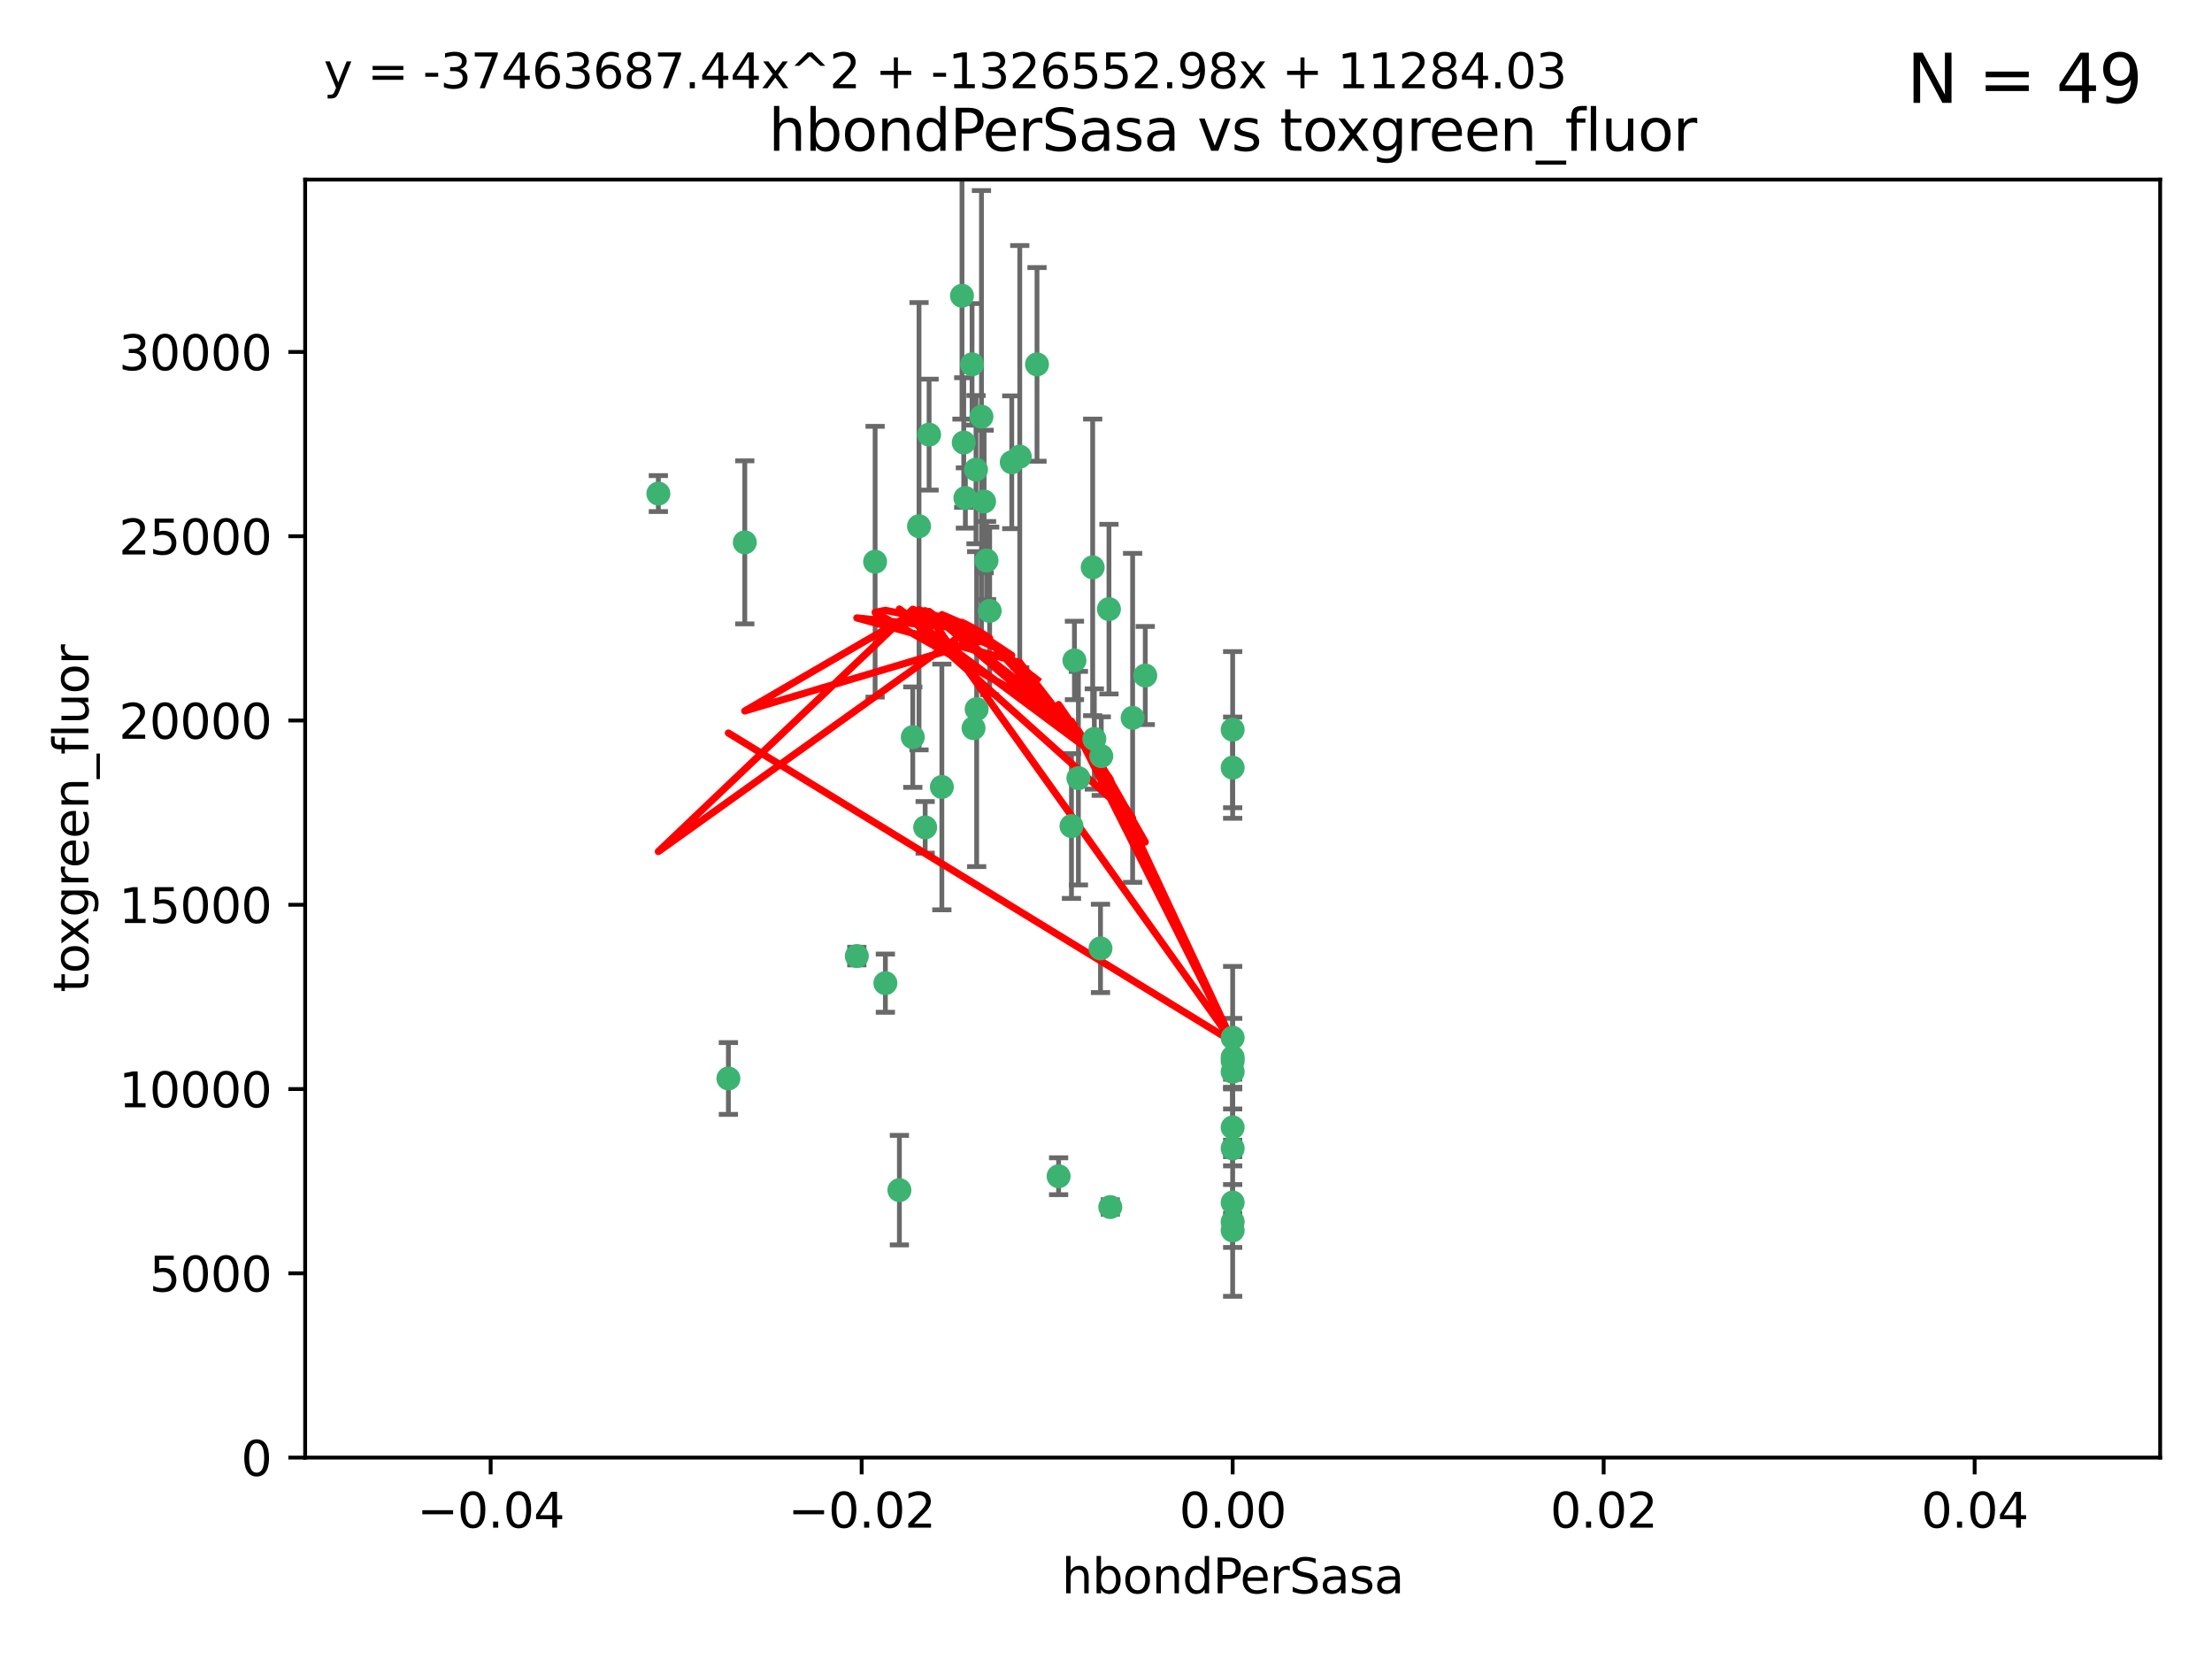 <?xml version="1.0" encoding="utf-8" standalone="no"?>
<!DOCTYPE svg PUBLIC "-//W3C//DTD SVG 1.1//EN"
  "http://www.w3.org/Graphics/SVG/1.1/DTD/svg11.dtd">
<svg xmlns:xlink="http://www.w3.org/1999/xlink" width="460.8pt" height="345.6pt" viewBox="0 0 460.8 345.6" xmlns="http://www.w3.org/2000/svg" version="1.1">
 <defs>
  <style type="text/css">*{stroke-linejoin: round; stroke-linecap: butt}</style>
 </defs>
 <g id="figure_1">
  <g id="patch_1">
   <path d="M 0 345.6 
L 460.8 345.6 
L 460.8 0 
L 0 0 
z
" style="fill: #ffffff"/>
  </g>
  <g id="axes_1">
   <g id="patch_2">
    <path d="M 63.571 303.64 
L 450 303.64 
L 450 37.411 
L 63.571 37.411 
z
" style="fill: #ffffff"/>
   </g>
   <g id="PathCollection_1">
    <defs>
     <path id="m5bb7df40f3" d="M 0 1.118 
C 0.297 1.118 0.581 1 0.791 0.791 
C 1 0.581 1.118 0.297 1.118 0 
C 1.118 -0.297 1 -0.581 0.791 -0.791 
C 0.581 -1 0.297 -1.118 0 -1.118 
C -0.297 -1.118 -0.581 -1 -0.791 -0.791 
C -1 -0.581 -1.118 -0.297 -1.118 0 
C -1.118 0.297 -1 0.581 -0.791 0.791 
C -0.581 1 -0.297 1.118 0 1.118 
z
" style="stroke: #3cb371"/>
    </defs>
    <g clip-path="url(#p0c6dfb0b0c)">
     <use xlink:href="#m5bb7df40f3" x="216.026" y="75.908" style="fill: #3cb371; stroke: #3cb371"/>
     <use xlink:href="#m5bb7df40f3" x="200.763" y="92.187" style="fill: #3cb371; stroke: #3cb371"/>
     <use xlink:href="#m5bb7df40f3" x="203.319" y="97.835" style="fill: #3cb371; stroke: #3cb371"/>
     <use xlink:href="#m5bb7df40f3" x="191.45" y="109.622" style="fill: #3cb371; stroke: #3cb371"/>
     <use xlink:href="#m5bb7df40f3" x="155.154" y="112.982" style="fill: #3cb371; stroke: #3cb371"/>
     <use xlink:href="#m5bb7df40f3" x="206.164" y="127.26" style="fill: #3cb371; stroke: #3cb371"/>
     <use xlink:href="#m5bb7df40f3" x="202.808" y="151.693" style="fill: #3cb371; stroke: #3cb371"/>
     <use xlink:href="#m5bb7df40f3" x="196.206" y="163.936" style="fill: #3cb371; stroke: #3cb371"/>
     <use xlink:href="#m5bb7df40f3" x="205.007" y="104.476" style="fill: #3cb371; stroke: #3cb371"/>
     <use xlink:href="#m5bb7df40f3" x="201.107" y="103.738" style="fill: #3cb371; stroke: #3cb371"/>
     <use xlink:href="#m5bb7df40f3" x="205.518" y="116.762" style="fill: #3cb371; stroke: #3cb371"/>
     <use xlink:href="#m5bb7df40f3" x="200.398" y="61.614" style="fill: #3cb371; stroke: #3cb371"/>
     <use xlink:href="#m5bb7df40f3" x="210.768" y="96.299" style="fill: #3cb371; stroke: #3cb371"/>
     <use xlink:href="#m5bb7df40f3" x="190.148" y="153.559" style="fill: #3cb371; stroke: #3cb371"/>
     <use xlink:href="#m5bb7df40f3" x="137.148" y="102.821" style="fill: #3cb371; stroke: #3cb371"/>
     <use xlink:href="#m5bb7df40f3" x="202.496" y="75.9" style="fill: #3cb371; stroke: #3cb371"/>
     <use xlink:href="#m5bb7df40f3" x="184.442" y="204.811" style="fill: #3cb371; stroke: #3cb371"/>
     <use xlink:href="#m5bb7df40f3" x="182.301" y="117.014" style="fill: #3cb371; stroke: #3cb371"/>
     <use xlink:href="#m5bb7df40f3" x="223.825" y="137.58" style="fill: #3cb371; stroke: #3cb371"/>
     <use xlink:href="#m5bb7df40f3" x="193.547" y="90.534" style="fill: #3cb371; stroke: #3cb371"/>
     <use xlink:href="#m5bb7df40f3" x="227.624" y="118.19" style="fill: #3cb371; stroke: #3cb371"/>
     <use xlink:href="#m5bb7df40f3" x="204.456" y="86.8" style="fill: #3cb371; stroke: #3cb371"/>
     <use xlink:href="#m5bb7df40f3" x="203.457" y="147.723" style="fill: #3cb371; stroke: #3cb371"/>
     <use xlink:href="#m5bb7df40f3" x="178.492" y="199.17" style="fill: #3cb371; stroke: #3cb371"/>
     <use xlink:href="#m5bb7df40f3" x="212.436" y="95.121" style="fill: #3cb371; stroke: #3cb371"/>
     <use xlink:href="#m5bb7df40f3" x="231.293" y="251.452" style="fill: #3cb371; stroke: #3cb371"/>
     <use xlink:href="#m5bb7df40f3" x="220.527" y="245.034" style="fill: #3cb371; stroke: #3cb371"/>
     <use xlink:href="#m5bb7df40f3" x="235.946" y="149.542" style="fill: #3cb371; stroke: #3cb371"/>
     <use xlink:href="#m5bb7df40f3" x="187.361" y="247.93" style="fill: #3cb371; stroke: #3cb371"/>
     <use xlink:href="#m5bb7df40f3" x="227.97" y="153.944" style="fill: #3cb371; stroke: #3cb371"/>
     <use xlink:href="#m5bb7df40f3" x="229.414" y="157.513" style="fill: #3cb371; stroke: #3cb371"/>
     <use xlink:href="#m5bb7df40f3" x="256.786" y="223.261" style="fill: #3cb371; stroke: #3cb371"/>
     <use xlink:href="#m5bb7df40f3" x="223.205" y="172.082" style="fill: #3cb371; stroke: #3cb371"/>
     <use xlink:href="#m5bb7df40f3" x="256.786" y="234.855" style="fill: #3cb371; stroke: #3cb371"/>
     <use xlink:href="#m5bb7df40f3" x="192.729" y="172.356" style="fill: #3cb371; stroke: #3cb371"/>
     <use xlink:href="#m5bb7df40f3" x="256.786" y="152.004" style="fill: #3cb371; stroke: #3cb371"/>
     <use xlink:href="#m5bb7df40f3" x="231.015" y="126.892" style="fill: #3cb371; stroke: #3cb371"/>
     <use xlink:href="#m5bb7df40f3" x="256.786" y="254.514" style="fill: #3cb371; stroke: #3cb371"/>
     <use xlink:href="#m5bb7df40f3" x="256.786" y="216.17" style="fill: #3cb371; stroke: #3cb371"/>
     <use xlink:href="#m5bb7df40f3" x="224.65" y="162.105" style="fill: #3cb371; stroke: #3cb371"/>
     <use xlink:href="#m5bb7df40f3" x="238.58" y="140.722" style="fill: #3cb371; stroke: #3cb371"/>
     <use xlink:href="#m5bb7df40f3" x="229.252" y="197.571" style="fill: #3cb371; stroke: #3cb371"/>
     <use xlink:href="#m5bb7df40f3" x="256.786" y="159.917" style="fill: #3cb371; stroke: #3cb371"/>
     <use xlink:href="#m5bb7df40f3" x="256.786" y="221.023" style="fill: #3cb371; stroke: #3cb371"/>
     <use xlink:href="#m5bb7df40f3" x="151.737" y="224.667" style="fill: #3cb371; stroke: #3cb371"/>
     <use xlink:href="#m5bb7df40f3" x="256.786" y="239.234" style="fill: #3cb371; stroke: #3cb371"/>
     <use xlink:href="#m5bb7df40f3" x="256.786" y="250.509" style="fill: #3cb371; stroke: #3cb371"/>
     <use xlink:href="#m5bb7df40f3" x="256.786" y="220.252" style="fill: #3cb371; stroke: #3cb371"/>
     <use xlink:href="#m5bb7df40f3" x="256.786" y="256.316" style="fill: #3cb371; stroke: #3cb371"/>
    </g>
   </g>
   <g id="matplotlib.axis_1">
    <g id="xtick_1">
     <g id="line2d_1">
      <defs>
       <path id="m87411a6e58" d="M 0 0 
L 0 3.5 
" style="stroke: #000000; stroke-width: 0.8"/>
      </defs>
      <g>
       <use xlink:href="#m87411a6e58" x="102.214" y="303.64" style="stroke: #000000; stroke-width: 0.8"/>
      </g>
     </g>
     <g id="text_1">
      <!-- −0.04 -->
      <g transform="translate(86.891 318.238)scale(0.1 -0.1)">
       <defs>
        <path id="DejaVuSans-2212" d="M 678 2272 
L 4684 2272 
L 4684 1741 
L 678 1741 
L 678 2272 
z
" transform="scale(0.016)"/>
        <path id="DejaVuSans-30" d="M 2034 4250 
Q 1547 4250 1301 3770 
Q 1056 3291 1056 2328 
Q 1056 1369 1301 889 
Q 1547 409 2034 409 
Q 2525 409 2770 889 
Q 3016 1369 3016 2328 
Q 3016 3291 2770 3770 
Q 2525 4250 2034 4250 
z
M 2034 4750 
Q 2819 4750 3233 4129 
Q 3647 3509 3647 2328 
Q 3647 1150 3233 529 
Q 2819 -91 2034 -91 
Q 1250 -91 836 529 
Q 422 1150 422 2328 
Q 422 3509 836 4129 
Q 1250 4750 2034 4750 
z
" transform="scale(0.016)"/>
        <path id="DejaVuSans-2e" d="M 684 794 
L 1344 794 
L 1344 0 
L 684 0 
L 684 794 
z
" transform="scale(0.016)"/>
        <path id="DejaVuSans-34" d="M 2419 4116 
L 825 1625 
L 2419 1625 
L 2419 4116 
z
M 2253 4666 
L 3047 4666 
L 3047 1625 
L 3713 1625 
L 3713 1100 
L 3047 1100 
L 3047 0 
L 2419 0 
L 2419 1100 
L 313 1100 
L 313 1709 
L 2253 4666 
z
" transform="scale(0.016)"/>
       </defs>
       <use xlink:href="#DejaVuSans-2212"/>
       <use xlink:href="#DejaVuSans-30" x="83.789"/>
       <use xlink:href="#DejaVuSans-2e" x="147.412"/>
       <use xlink:href="#DejaVuSans-30" x="179.199"/>
       <use xlink:href="#DejaVuSans-34" x="242.822"/>
      </g>
     </g>
    </g>
    <g id="xtick_2">
     <g id="line2d_2">
      <g>
       <use xlink:href="#m87411a6e58" x="179.5" y="303.64" style="stroke: #000000; stroke-width: 0.8"/>
      </g>
     </g>
     <g id="text_2">
      <!-- −0.02 -->
      <g transform="translate(164.177 318.238)scale(0.1 -0.1)">
       <defs>
        <path id="DejaVuSans-32" d="M 1228 531 
L 3431 531 
L 3431 0 
L 469 0 
L 469 531 
Q 828 903 1448 1529 
Q 2069 2156 2228 2338 
Q 2531 2678 2651 2914 
Q 2772 3150 2772 3378 
Q 2772 3750 2511 3984 
Q 2250 4219 1831 4219 
Q 1534 4219 1204 4116 
Q 875 4013 500 3803 
L 500 4441 
Q 881 4594 1212 4672 
Q 1544 4750 1819 4750 
Q 2544 4750 2975 4387 
Q 3406 4025 3406 3419 
Q 3406 3131 3298 2873 
Q 3191 2616 2906 2266 
Q 2828 2175 2409 1742 
Q 1991 1309 1228 531 
z
" transform="scale(0.016)"/>
       </defs>
       <use xlink:href="#DejaVuSans-2212"/>
       <use xlink:href="#DejaVuSans-30" x="83.789"/>
       <use xlink:href="#DejaVuSans-2e" x="147.412"/>
       <use xlink:href="#DejaVuSans-30" x="179.199"/>
       <use xlink:href="#DejaVuSans-32" x="242.822"/>
      </g>
     </g>
    </g>
    <g id="xtick_3">
     <g id="line2d_3">
      <g>
       <use xlink:href="#m87411a6e58" x="256.786" y="303.64" style="stroke: #000000; stroke-width: 0.8"/>
      </g>
     </g>
     <g id="text_3">
      <!-- 0.00 -->
      <g transform="translate(245.653 318.238)scale(0.1 -0.1)">
       <use xlink:href="#DejaVuSans-30"/>
       <use xlink:href="#DejaVuSans-2e" x="63.623"/>
       <use xlink:href="#DejaVuSans-30" x="95.41"/>
       <use xlink:href="#DejaVuSans-30" x="159.033"/>
      </g>
     </g>
    </g>
    <g id="xtick_4">
     <g id="line2d_4">
      <g>
       <use xlink:href="#m87411a6e58" x="334.071" y="303.64" style="stroke: #000000; stroke-width: 0.8"/>
      </g>
     </g>
     <g id="text_4">
      <!-- 0.02 -->
      <g transform="translate(322.939 318.238)scale(0.1 -0.1)">
       <use xlink:href="#DejaVuSans-30"/>
       <use xlink:href="#DejaVuSans-2e" x="63.623"/>
       <use xlink:href="#DejaVuSans-30" x="95.41"/>
       <use xlink:href="#DejaVuSans-32" x="159.033"/>
      </g>
     </g>
    </g>
    <g id="xtick_5">
     <g id="line2d_5">
      <g>
       <use xlink:href="#m87411a6e58" x="411.357" y="303.64" style="stroke: #000000; stroke-width: 0.8"/>
      </g>
     </g>
     <g id="text_5">
      <!-- 0.04 -->
      <g transform="translate(400.224 318.238)scale(0.1 -0.1)">
       <use xlink:href="#DejaVuSans-30"/>
       <use xlink:href="#DejaVuSans-2e" x="63.623"/>
       <use xlink:href="#DejaVuSans-30" x="95.41"/>
       <use xlink:href="#DejaVuSans-34" x="159.033"/>
      </g>
     </g>
    </g>
    <g id="text_6">
     <!-- hbondPerSasa -->
     <g transform="translate(221.168 331.917)scale(0.1 -0.1)">
      <defs>
       <path id="DejaVuSans-68" d="M 3513 2113 
L 3513 0 
L 2938 0 
L 2938 2094 
Q 2938 2591 2744 2837 
Q 2550 3084 2163 3084 
Q 1697 3084 1428 2787 
Q 1159 2491 1159 1978 
L 1159 0 
L 581 0 
L 581 4863 
L 1159 4863 
L 1159 2956 
Q 1366 3272 1645 3428 
Q 1925 3584 2291 3584 
Q 2894 3584 3203 3211 
Q 3513 2838 3513 2113 
z
" transform="scale(0.016)"/>
       <path id="DejaVuSans-62" d="M 3116 1747 
Q 3116 2381 2855 2742 
Q 2594 3103 2138 3103 
Q 1681 3103 1420 2742 
Q 1159 2381 1159 1747 
Q 1159 1113 1420 752 
Q 1681 391 2138 391 
Q 2594 391 2855 752 
Q 3116 1113 3116 1747 
z
M 1159 2969 
Q 1341 3281 1617 3432 
Q 1894 3584 2278 3584 
Q 2916 3584 3314 3078 
Q 3713 2572 3713 1747 
Q 3713 922 3314 415 
Q 2916 -91 2278 -91 
Q 1894 -91 1617 61 
Q 1341 213 1159 525 
L 1159 0 
L 581 0 
L 581 4863 
L 1159 4863 
L 1159 2969 
z
" transform="scale(0.016)"/>
       <path id="DejaVuSans-6f" d="M 1959 3097 
Q 1497 3097 1228 2736 
Q 959 2375 959 1747 
Q 959 1119 1226 758 
Q 1494 397 1959 397 
Q 2419 397 2687 759 
Q 2956 1122 2956 1747 
Q 2956 2369 2687 2733 
Q 2419 3097 1959 3097 
z
M 1959 3584 
Q 2709 3584 3137 3096 
Q 3566 2609 3566 1747 
Q 3566 888 3137 398 
Q 2709 -91 1959 -91 
Q 1206 -91 779 398 
Q 353 888 353 1747 
Q 353 2609 779 3096 
Q 1206 3584 1959 3584 
z
" transform="scale(0.016)"/>
       <path id="DejaVuSans-6e" d="M 3513 2113 
L 3513 0 
L 2938 0 
L 2938 2094 
Q 2938 2591 2744 2837 
Q 2550 3084 2163 3084 
Q 1697 3084 1428 2787 
Q 1159 2491 1159 1978 
L 1159 0 
L 581 0 
L 581 3500 
L 1159 3500 
L 1159 2956 
Q 1366 3272 1645 3428 
Q 1925 3584 2291 3584 
Q 2894 3584 3203 3211 
Q 3513 2838 3513 2113 
z
" transform="scale(0.016)"/>
       <path id="DejaVuSans-64" d="M 2906 2969 
L 2906 4863 
L 3481 4863 
L 3481 0 
L 2906 0 
L 2906 525 
Q 2725 213 2448 61 
Q 2172 -91 1784 -91 
Q 1150 -91 751 415 
Q 353 922 353 1747 
Q 353 2572 751 3078 
Q 1150 3584 1784 3584 
Q 2172 3584 2448 3432 
Q 2725 3281 2906 2969 
z
M 947 1747 
Q 947 1113 1208 752 
Q 1469 391 1925 391 
Q 2381 391 2643 752 
Q 2906 1113 2906 1747 
Q 2906 2381 2643 2742 
Q 2381 3103 1925 3103 
Q 1469 3103 1208 2742 
Q 947 2381 947 1747 
z
" transform="scale(0.016)"/>
       <path id="DejaVuSans-50" d="M 1259 4147 
L 1259 2394 
L 2053 2394 
Q 2494 2394 2734 2622 
Q 2975 2850 2975 3272 
Q 2975 3691 2734 3919 
Q 2494 4147 2053 4147 
L 1259 4147 
z
M 628 4666 
L 2053 4666 
Q 2838 4666 3239 4311 
Q 3641 3956 3641 3272 
Q 3641 2581 3239 2228 
Q 2838 1875 2053 1875 
L 1259 1875 
L 1259 0 
L 628 0 
L 628 4666 
z
" transform="scale(0.016)"/>
       <path id="DejaVuSans-65" d="M 3597 1894 
L 3597 1613 
L 953 1613 
Q 991 1019 1311 708 
Q 1631 397 2203 397 
Q 2534 397 2845 478 
Q 3156 559 3463 722 
L 3463 178 
Q 3153 47 2828 -22 
Q 2503 -91 2169 -91 
Q 1331 -91 842 396 
Q 353 884 353 1716 
Q 353 2575 817 3079 
Q 1281 3584 2069 3584 
Q 2775 3584 3186 3129 
Q 3597 2675 3597 1894 
z
M 3022 2063 
Q 3016 2534 2758 2815 
Q 2500 3097 2075 3097 
Q 1594 3097 1305 2825 
Q 1016 2553 972 2059 
L 3022 2063 
z
" transform="scale(0.016)"/>
       <path id="DejaVuSans-72" d="M 2631 2963 
Q 2534 3019 2420 3045 
Q 2306 3072 2169 3072 
Q 1681 3072 1420 2755 
Q 1159 2438 1159 1844 
L 1159 0 
L 581 0 
L 581 3500 
L 1159 3500 
L 1159 2956 
Q 1341 3275 1631 3429 
Q 1922 3584 2338 3584 
Q 2397 3584 2469 3576 
Q 2541 3569 2628 3553 
L 2631 2963 
z
" transform="scale(0.016)"/>
       <path id="DejaVuSans-53" d="M 3425 4513 
L 3425 3897 
Q 3066 4069 2747 4153 
Q 2428 4238 2131 4238 
Q 1616 4238 1336 4038 
Q 1056 3838 1056 3469 
Q 1056 3159 1242 3001 
Q 1428 2844 1947 2747 
L 2328 2669 
Q 3034 2534 3370 2195 
Q 3706 1856 3706 1288 
Q 3706 609 3251 259 
Q 2797 -91 1919 -91 
Q 1588 -91 1214 -16 
Q 841 59 441 206 
L 441 856 
Q 825 641 1194 531 
Q 1563 422 1919 422 
Q 2459 422 2753 634 
Q 3047 847 3047 1241 
Q 3047 1584 2836 1778 
Q 2625 1972 2144 2069 
L 1759 2144 
Q 1053 2284 737 2584 
Q 422 2884 422 3419 
Q 422 4038 858 4394 
Q 1294 4750 2059 4750 
Q 2388 4750 2728 4690 
Q 3069 4631 3425 4513 
z
" transform="scale(0.016)"/>
       <path id="DejaVuSans-61" d="M 2194 1759 
Q 1497 1759 1228 1600 
Q 959 1441 959 1056 
Q 959 750 1161 570 
Q 1363 391 1709 391 
Q 2188 391 2477 730 
Q 2766 1069 2766 1631 
L 2766 1759 
L 2194 1759 
z
M 3341 1997 
L 3341 0 
L 2766 0 
L 2766 531 
Q 2569 213 2275 61 
Q 1981 -91 1556 -91 
Q 1019 -91 701 211 
Q 384 513 384 1019 
Q 384 1609 779 1909 
Q 1175 2209 1959 2209 
L 2766 2209 
L 2766 2266 
Q 2766 2663 2505 2880 
Q 2244 3097 1772 3097 
Q 1472 3097 1187 3025 
Q 903 2953 641 2809 
L 641 3341 
Q 956 3463 1253 3523 
Q 1550 3584 1831 3584 
Q 2591 3584 2966 3190 
Q 3341 2797 3341 1997 
z
" transform="scale(0.016)"/>
       <path id="DejaVuSans-73" d="M 2834 3397 
L 2834 2853 
Q 2591 2978 2328 3040 
Q 2066 3103 1784 3103 
Q 1356 3103 1142 2972 
Q 928 2841 928 2578 
Q 928 2378 1081 2264 
Q 1234 2150 1697 2047 
L 1894 2003 
Q 2506 1872 2764 1633 
Q 3022 1394 3022 966 
Q 3022 478 2636 193 
Q 2250 -91 1575 -91 
Q 1294 -91 989 -36 
Q 684 19 347 128 
L 347 722 
Q 666 556 975 473 
Q 1284 391 1588 391 
Q 1994 391 2212 530 
Q 2431 669 2431 922 
Q 2431 1156 2273 1281 
Q 2116 1406 1581 1522 
L 1381 1569 
Q 847 1681 609 1914 
Q 372 2147 372 2553 
Q 372 3047 722 3315 
Q 1072 3584 1716 3584 
Q 2034 3584 2315 3537 
Q 2597 3491 2834 3397 
z
" transform="scale(0.016)"/>
      </defs>
      <use xlink:href="#DejaVuSans-68"/>
      <use xlink:href="#DejaVuSans-62" x="63.379"/>
      <use xlink:href="#DejaVuSans-6f" x="126.855"/>
      <use xlink:href="#DejaVuSans-6e" x="188.037"/>
      <use xlink:href="#DejaVuSans-64" x="251.416"/>
      <use xlink:href="#DejaVuSans-50" x="314.893"/>
      <use xlink:href="#DejaVuSans-65" x="371.57"/>
      <use xlink:href="#DejaVuSans-72" x="433.094"/>
      <use xlink:href="#DejaVuSans-53" x="474.207"/>
      <use xlink:href="#DejaVuSans-61" x="537.684"/>
      <use xlink:href="#DejaVuSans-73" x="598.963"/>
      <use xlink:href="#DejaVuSans-61" x="651.062"/>
     </g>
    </g>
   </g>
   <g id="matplotlib.axis_2">
    <g id="ytick_1">
     <g id="line2d_6">
      <defs>
       <path id="m98f88a7bab" d="M 0 0 
L -3.5 0 
" style="stroke: #000000; stroke-width: 0.8"/>
      </defs>
      <g>
       <use xlink:href="#m98f88a7bab" x="63.571" y="303.64" style="stroke: #000000; stroke-width: 0.8"/>
      </g>
     </g>
     <g id="text_7">
      <!-- 0 -->
      <g transform="translate(50.209 307.439)scale(0.1 -0.1)">
       <use xlink:href="#DejaVuSans-30"/>
      </g>
     </g>
    </g>
    <g id="ytick_2">
     <g id="line2d_7">
      <g>
       <use xlink:href="#m98f88a7bab" x="63.571" y="265.253" style="stroke: #000000; stroke-width: 0.8"/>
      </g>
     </g>
     <g id="text_8">
      <!-- 5000 -->
      <g transform="translate(31.121 269.052)scale(0.1 -0.1)">
       <defs>
        <path id="DejaVuSans-35" d="M 691 4666 
L 3169 4666 
L 3169 4134 
L 1269 4134 
L 1269 2991 
Q 1406 3038 1543 3061 
Q 1681 3084 1819 3084 
Q 2600 3084 3056 2656 
Q 3513 2228 3513 1497 
Q 3513 744 3044 326 
Q 2575 -91 1722 -91 
Q 1428 -91 1123 -41 
Q 819 9 494 109 
L 494 744 
Q 775 591 1075 516 
Q 1375 441 1709 441 
Q 2250 441 2565 725 
Q 2881 1009 2881 1497 
Q 2881 1984 2565 2268 
Q 2250 2553 1709 2553 
Q 1456 2553 1204 2497 
Q 953 2441 691 2322 
L 691 4666 
z
" transform="scale(0.016)"/>
       </defs>
       <use xlink:href="#DejaVuSans-35"/>
       <use xlink:href="#DejaVuSans-30" x="63.623"/>
       <use xlink:href="#DejaVuSans-30" x="127.246"/>
       <use xlink:href="#DejaVuSans-30" x="190.869"/>
      </g>
     </g>
    </g>
    <g id="ytick_3">
     <g id="line2d_8">
      <g>
       <use xlink:href="#m98f88a7bab" x="63.571" y="226.866" style="stroke: #000000; stroke-width: 0.8"/>
      </g>
     </g>
     <g id="text_9">
      <!-- 10000 -->
      <g transform="translate(24.759 230.665)scale(0.1 -0.1)">
       <defs>
        <path id="DejaVuSans-31" d="M 794 531 
L 1825 531 
L 1825 4091 
L 703 3866 
L 703 4441 
L 1819 4666 
L 2450 4666 
L 2450 531 
L 3481 531 
L 3481 0 
L 794 0 
L 794 531 
z
" transform="scale(0.016)"/>
       </defs>
       <use xlink:href="#DejaVuSans-31"/>
       <use xlink:href="#DejaVuSans-30" x="63.623"/>
       <use xlink:href="#DejaVuSans-30" x="127.246"/>
       <use xlink:href="#DejaVuSans-30" x="190.869"/>
       <use xlink:href="#DejaVuSans-30" x="254.492"/>
      </g>
     </g>
    </g>
    <g id="ytick_4">
     <g id="line2d_9">
      <g>
       <use xlink:href="#m98f88a7bab" x="63.571" y="188.479" style="stroke: #000000; stroke-width: 0.8"/>
      </g>
     </g>
     <g id="text_10">
      <!-- 15000 -->
      <g transform="translate(24.759 192.278)scale(0.1 -0.1)">
       <use xlink:href="#DejaVuSans-31"/>
       <use xlink:href="#DejaVuSans-35" x="63.623"/>
       <use xlink:href="#DejaVuSans-30" x="127.246"/>
       <use xlink:href="#DejaVuSans-30" x="190.869"/>
       <use xlink:href="#DejaVuSans-30" x="254.492"/>
      </g>
     </g>
    </g>
    <g id="ytick_5">
     <g id="line2d_10">
      <g>
       <use xlink:href="#m98f88a7bab" x="63.571" y="150.092" style="stroke: #000000; stroke-width: 0.8"/>
      </g>
     </g>
     <g id="text_11">
      <!-- 20000 -->
      <g transform="translate(24.759 153.891)scale(0.1 -0.1)">
       <use xlink:href="#DejaVuSans-32"/>
       <use xlink:href="#DejaVuSans-30" x="63.623"/>
       <use xlink:href="#DejaVuSans-30" x="127.246"/>
       <use xlink:href="#DejaVuSans-30" x="190.869"/>
       <use xlink:href="#DejaVuSans-30" x="254.492"/>
      </g>
     </g>
    </g>
    <g id="ytick_6">
     <g id="line2d_11">
      <g>
       <use xlink:href="#m98f88a7bab" x="63.571" y="111.705" style="stroke: #000000; stroke-width: 0.8"/>
      </g>
     </g>
     <g id="text_12">
      <!-- 25000 -->
      <g transform="translate(24.759 115.504)scale(0.1 -0.1)">
       <use xlink:href="#DejaVuSans-32"/>
       <use xlink:href="#DejaVuSans-35" x="63.623"/>
       <use xlink:href="#DejaVuSans-30" x="127.246"/>
       <use xlink:href="#DejaVuSans-30" x="190.869"/>
       <use xlink:href="#DejaVuSans-30" x="254.492"/>
      </g>
     </g>
    </g>
    <g id="ytick_7">
     <g id="line2d_12">
      <g>
       <use xlink:href="#m98f88a7bab" x="63.571" y="73.317" style="stroke: #000000; stroke-width: 0.8"/>
      </g>
     </g>
     <g id="text_13">
      <!-- 30000 -->
      <g transform="translate(24.759 77.117)scale(0.1 -0.1)">
       <defs>
        <path id="DejaVuSans-33" d="M 2597 2516 
Q 3050 2419 3304 2112 
Q 3559 1806 3559 1356 
Q 3559 666 3084 287 
Q 2609 -91 1734 -91 
Q 1441 -91 1130 -33 
Q 819 25 488 141 
L 488 750 
Q 750 597 1062 519 
Q 1375 441 1716 441 
Q 2309 441 2620 675 
Q 2931 909 2931 1356 
Q 2931 1769 2642 2001 
Q 2353 2234 1838 2234 
L 1294 2234 
L 1294 2753 
L 1863 2753 
Q 2328 2753 2575 2939 
Q 2822 3125 2822 3475 
Q 2822 3834 2567 4026 
Q 2313 4219 1838 4219 
Q 1578 4219 1281 4162 
Q 984 4106 628 3988 
L 628 4550 
Q 988 4650 1302 4700 
Q 1616 4750 1894 4750 
Q 2613 4750 3031 4423 
Q 3450 4097 3450 3541 
Q 3450 3153 3228 2886 
Q 3006 2619 2597 2516 
z
" transform="scale(0.016)"/>
       </defs>
       <use xlink:href="#DejaVuSans-33"/>
       <use xlink:href="#DejaVuSans-30" x="63.623"/>
       <use xlink:href="#DejaVuSans-30" x="127.246"/>
       <use xlink:href="#DejaVuSans-30" x="190.869"/>
       <use xlink:href="#DejaVuSans-30" x="254.492"/>
      </g>
     </g>
    </g>
    <g id="text_14">
     <!-- toxgreen_fluor -->
     <g transform="translate(18.401 206.72)rotate(-90)scale(0.1 -0.1)">
      <defs>
       <path id="DejaVuSans-74" d="M 1172 4494 
L 1172 3500 
L 2356 3500 
L 2356 3053 
L 1172 3053 
L 1172 1153 
Q 1172 725 1289 603 
Q 1406 481 1766 481 
L 2356 481 
L 2356 0 
L 1766 0 
Q 1100 0 847 248 
Q 594 497 594 1153 
L 594 3053 
L 172 3053 
L 172 3500 
L 594 3500 
L 594 4494 
L 1172 4494 
z
" transform="scale(0.016)"/>
       <path id="DejaVuSans-78" d="M 3513 3500 
L 2247 1797 
L 3578 0 
L 2900 0 
L 1881 1375 
L 863 0 
L 184 0 
L 1544 1831 
L 300 3500 
L 978 3500 
L 1906 2253 
L 2834 3500 
L 3513 3500 
z
" transform="scale(0.016)"/>
       <path id="DejaVuSans-67" d="M 2906 1791 
Q 2906 2416 2648 2759 
Q 2391 3103 1925 3103 
Q 1463 3103 1205 2759 
Q 947 2416 947 1791 
Q 947 1169 1205 825 
Q 1463 481 1925 481 
Q 2391 481 2648 825 
Q 2906 1169 2906 1791 
z
M 3481 434 
Q 3481 -459 3084 -895 
Q 2688 -1331 1869 -1331 
Q 1566 -1331 1297 -1286 
Q 1028 -1241 775 -1147 
L 775 -588 
Q 1028 -725 1275 -790 
Q 1522 -856 1778 -856 
Q 2344 -856 2625 -561 
Q 2906 -266 2906 331 
L 2906 616 
Q 2728 306 2450 153 
Q 2172 0 1784 0 
Q 1141 0 747 490 
Q 353 981 353 1791 
Q 353 2603 747 3093 
Q 1141 3584 1784 3584 
Q 2172 3584 2450 3431 
Q 2728 3278 2906 2969 
L 2906 3500 
L 3481 3500 
L 3481 434 
z
" transform="scale(0.016)"/>
       <path id="DejaVuSans-5f" d="M 3263 -1063 
L 3263 -1509 
L -63 -1509 
L -63 -1063 
L 3263 -1063 
z
" transform="scale(0.016)"/>
       <path id="DejaVuSans-66" d="M 2375 4863 
L 2375 4384 
L 1825 4384 
Q 1516 4384 1395 4259 
Q 1275 4134 1275 3809 
L 1275 3500 
L 2222 3500 
L 2222 3053 
L 1275 3053 
L 1275 0 
L 697 0 
L 697 3053 
L 147 3053 
L 147 3500 
L 697 3500 
L 697 3744 
Q 697 4328 969 4595 
Q 1241 4863 1831 4863 
L 2375 4863 
z
" transform="scale(0.016)"/>
       <path id="DejaVuSans-6c" d="M 603 4863 
L 1178 4863 
L 1178 0 
L 603 0 
L 603 4863 
z
" transform="scale(0.016)"/>
       <path id="DejaVuSans-75" d="M 544 1381 
L 544 3500 
L 1119 3500 
L 1119 1403 
Q 1119 906 1312 657 
Q 1506 409 1894 409 
Q 2359 409 2629 706 
Q 2900 1003 2900 1516 
L 2900 3500 
L 3475 3500 
L 3475 0 
L 2900 0 
L 2900 538 
Q 2691 219 2414 64 
Q 2138 -91 1772 -91 
Q 1169 -91 856 284 
Q 544 659 544 1381 
z
M 1991 3584 
L 1991 3584 
z
" transform="scale(0.016)"/>
      </defs>
      <use xlink:href="#DejaVuSans-74"/>
      <use xlink:href="#DejaVuSans-6f" x="39.209"/>
      <use xlink:href="#DejaVuSans-78" x="97.266"/>
      <use xlink:href="#DejaVuSans-67" x="156.445"/>
      <use xlink:href="#DejaVuSans-72" x="219.922"/>
      <use xlink:href="#DejaVuSans-65" x="258.785"/>
      <use xlink:href="#DejaVuSans-65" x="320.309"/>
      <use xlink:href="#DejaVuSans-6e" x="381.832"/>
      <use xlink:href="#DejaVuSans-5f" x="445.211"/>
      <use xlink:href="#DejaVuSans-66" x="495.211"/>
      <use xlink:href="#DejaVuSans-6c" x="530.416"/>
      <use xlink:href="#DejaVuSans-75" x="558.199"/>
      <use xlink:href="#DejaVuSans-6f" x="621.578"/>
      <use xlink:href="#DejaVuSans-72" x="682.76"/>
     </g>
    </g>
   </g>
   <g id="LineCollection_1">
    <path d="M 216.026 96.079 
L 216.026 55.738 
" clip-path="url(#p0c6dfb0b0c)" style="fill: none; stroke: #696969"/>
    <path d="M 200.763 105.69 
L 200.763 78.685 
" clip-path="url(#p0c6dfb0b0c)" style="fill: none; stroke: #696969"/>
    <path d="M 203.319 113.277 
L 203.319 82.393 
" clip-path="url(#p0c6dfb0b0c)" style="fill: none; stroke: #696969"/>
    <path d="M 191.45 156.211 
L 191.45 63.032 
" clip-path="url(#p0c6dfb0b0c)" style="fill: none; stroke: #696969"/>
    <path d="M 155.154 129.961 
L 155.154 96.004 
" clip-path="url(#p0c6dfb0b0c)" style="fill: none; stroke: #696969"/>
    <path d="M 206.164 144.714 
L 206.164 109.807 
" clip-path="url(#p0c6dfb0b0c)" style="fill: none; stroke: #696969"/>
    <path d="M 202.808 152.217 
L 202.808 151.168 
" clip-path="url(#p0c6dfb0b0c)" style="fill: none; stroke: #696969"/>
    <path d="M 196.206 189.529 
L 196.206 138.343 
" clip-path="url(#p0c6dfb0b0c)" style="fill: none; stroke: #696969"/>
    <path d="M 205.007 119.328 
L 205.007 89.623 
" clip-path="url(#p0c6dfb0b0c)" style="fill: none; stroke: #696969"/>
    <path d="M 201.107 110.014 
L 201.107 97.461 
" clip-path="url(#p0c6dfb0b0c)" style="fill: none; stroke: #696969"/>
    <path d="M 205.518 124.89 
L 205.518 108.635 
" clip-path="url(#p0c6dfb0b0c)" style="fill: none; stroke: #696969"/>
    <path d="M 200.398 87.306 
L 200.398 35.922 
" clip-path="url(#p0c6dfb0b0c)" style="fill: none; stroke: #696969"/>
    <path d="M 210.768 110.125 
L 210.768 82.473 
" clip-path="url(#p0c6dfb0b0c)" style="fill: none; stroke: #696969"/>
    <path d="M 190.148 164.019 
L 190.148 143.098 
" clip-path="url(#p0c6dfb0b0c)" style="fill: none; stroke: #696969"/>
    <path d="M 137.148 106.565 
L 137.148 99.077 
" clip-path="url(#p0c6dfb0b0c)" style="fill: none; stroke: #696969"/>
    <path d="M 202.496 88.56 
L 202.496 63.241 
" clip-path="url(#p0c6dfb0b0c)" style="fill: none; stroke: #696969"/>
    <path d="M 184.442 210.874 
L 184.442 198.748 
" clip-path="url(#p0c6dfb0b0c)" style="fill: none; stroke: #696969"/>
    <path d="M 182.301 145.217 
L 182.301 88.811 
" clip-path="url(#p0c6dfb0b0c)" style="fill: none; stroke: #696969"/>
    <path d="M 223.825 145.75 
L 223.825 129.411 
" clip-path="url(#p0c6dfb0b0c)" style="fill: none; stroke: #696969"/>
    <path d="M 193.547 102.091 
L 193.547 78.978 
" clip-path="url(#p0c6dfb0b0c)" style="fill: none; stroke: #696969"/>
    <path d="M 227.624 149.083 
L 227.624 87.298 
" clip-path="url(#p0c6dfb0b0c)" style="fill: none; stroke: #696969"/>
    <path d="M 204.456 133.906 
L 204.456 39.694 
" clip-path="url(#p0c6dfb0b0c)" style="fill: none; stroke: #696969"/>
    <path d="M 203.457 180.527 
L 203.457 114.919 
" clip-path="url(#p0c6dfb0b0c)" style="fill: none; stroke: #696969"/>
    <path d="M 178.492 201.012 
L 178.492 197.328 
" clip-path="url(#p0c6dfb0b0c)" style="fill: none; stroke: #696969"/>
    <path d="M 212.436 139.091 
L 212.436 51.151 
" clip-path="url(#p0c6dfb0b0c)" style="fill: none; stroke: #696969"/>
    <path d="M 231.293 252.966 
L 231.293 249.939 
" clip-path="url(#p0c6dfb0b0c)" style="fill: none; stroke: #696969"/>
    <path d="M 220.527 248.879 
L 220.527 241.19 
" clip-path="url(#p0c6dfb0b0c)" style="fill: none; stroke: #696969"/>
    <path d="M 235.946 183.804 
L 235.946 115.28 
" clip-path="url(#p0c6dfb0b0c)" style="fill: none; stroke: #696969"/>
    <path d="M 187.361 259.34 
L 187.361 236.521 
" clip-path="url(#p0c6dfb0b0c)" style="fill: none; stroke: #696969"/>
    <path d="M 227.97 164.397 
L 227.97 143.491 
" clip-path="url(#p0c6dfb0b0c)" style="fill: none; stroke: #696969"/>
    <path d="M 229.414 165.694 
L 229.414 149.332 
" clip-path="url(#p0c6dfb0b0c)" style="fill: none; stroke: #696969"/>
    <path d="M 256.786 234.375 
L 256.786 212.147 
" clip-path="url(#p0c6dfb0b0c)" style="fill: none; stroke: #696969"/>
    <path d="M 223.205 187.16 
L 223.205 157.004 
" clip-path="url(#p0c6dfb0b0c)" style="fill: none; stroke: #696969"/>
    <path d="M 256.786 242.872 
L 256.786 226.838 
" clip-path="url(#p0c6dfb0b0c)" style="fill: none; stroke: #696969"/>
    <path d="M 192.729 177.734 
L 192.729 166.978 
" clip-path="url(#p0c6dfb0b0c)" style="fill: none; stroke: #696969"/>
    <path d="M 256.786 168.265 
L 256.786 135.742 
" clip-path="url(#p0c6dfb0b0c)" style="fill: none; stroke: #696969"/>
    <path d="M 231.015 144.562 
L 231.015 109.222 
" clip-path="url(#p0c6dfb0b0c)" style="fill: none; stroke: #696969"/>
    <path d="M 256.786 270.051 
L 256.786 238.978 
" clip-path="url(#p0c6dfb0b0c)" style="fill: none; stroke: #696969"/>
    <path d="M 256.786 231.016 
L 256.786 201.324 
" clip-path="url(#p0c6dfb0b0c)" style="fill: none; stroke: #696969"/>
    <path d="M 224.65 184.351 
L 224.65 139.86 
" clip-path="url(#p0c6dfb0b0c)" style="fill: none; stroke: #696969"/>
    <path d="M 238.58 150.938 
L 238.58 130.506 
" clip-path="url(#p0c6dfb0b0c)" style="fill: none; stroke: #696969"/>
    <path d="M 229.252 206.772 
L 229.252 188.371 
" clip-path="url(#p0c6dfb0b0c)" style="fill: none; stroke: #696969"/>
    <path d="M 256.786 170.463 
L 256.786 149.371 
" clip-path="url(#p0c6dfb0b0c)" style="fill: none; stroke: #696969"/>
    <path d="M 256.786 226.502 
L 256.786 215.543 
" clip-path="url(#p0c6dfb0b0c)" style="fill: none; stroke: #696969"/>
    <path d="M 151.737 232.145 
L 151.737 217.189 
" clip-path="url(#p0c6dfb0b0c)" style="fill: none; stroke: #696969"/>
    <path d="M 256.786 240.949 
L 256.786 237.518 
" clip-path="url(#p0c6dfb0b0c)" style="fill: none; stroke: #696969"/>
    <path d="M 256.786 254.253 
L 256.786 246.765 
" clip-path="url(#p0c6dfb0b0c)" style="fill: none; stroke: #696969"/>
    <path d="M 256.786 224.823 
L 256.786 215.68 
" clip-path="url(#p0c6dfb0b0c)" style="fill: none; stroke: #696969"/>
    <path d="M 256.786 259.862 
L 256.786 252.77 
" clip-path="url(#p0c6dfb0b0c)" style="fill: none; stroke: #696969"/>
   </g>
   <g id="line2d_13">
    <defs>
     <path id="me4c53a7f20" d="M 2 0 
L -2 -0 
" style="stroke: #696969"/>
    </defs>
    <g clip-path="url(#p0c6dfb0b0c)">
     <use xlink:href="#me4c53a7f20" x="216.026" y="96.079" style="fill: #696969; stroke: #696969"/>
     <use xlink:href="#me4c53a7f20" x="200.763" y="105.69" style="fill: #696969; stroke: #696969"/>
     <use xlink:href="#me4c53a7f20" x="203.319" y="113.277" style="fill: #696969; stroke: #696969"/>
     <use xlink:href="#me4c53a7f20" x="191.45" y="156.211" style="fill: #696969; stroke: #696969"/>
     <use xlink:href="#me4c53a7f20" x="155.154" y="129.961" style="fill: #696969; stroke: #696969"/>
     <use xlink:href="#me4c53a7f20" x="206.164" y="144.714" style="fill: #696969; stroke: #696969"/>
     <use xlink:href="#me4c53a7f20" x="202.808" y="152.217" style="fill: #696969; stroke: #696969"/>
     <use xlink:href="#me4c53a7f20" x="196.206" y="189.529" style="fill: #696969; stroke: #696969"/>
     <use xlink:href="#me4c53a7f20" x="205.007" y="119.328" style="fill: #696969; stroke: #696969"/>
     <use xlink:href="#me4c53a7f20" x="201.107" y="110.014" style="fill: #696969; stroke: #696969"/>
     <use xlink:href="#me4c53a7f20" x="205.518" y="124.89" style="fill: #696969; stroke: #696969"/>
     <use xlink:href="#me4c53a7f20" x="200.398" y="87.306" style="fill: #696969; stroke: #696969"/>
     <use xlink:href="#me4c53a7f20" x="210.768" y="110.125" style="fill: #696969; stroke: #696969"/>
     <use xlink:href="#me4c53a7f20" x="190.148" y="164.019" style="fill: #696969; stroke: #696969"/>
     <use xlink:href="#me4c53a7f20" x="137.148" y="106.565" style="fill: #696969; stroke: #696969"/>
     <use xlink:href="#me4c53a7f20" x="202.496" y="88.56" style="fill: #696969; stroke: #696969"/>
     <use xlink:href="#me4c53a7f20" x="184.442" y="210.874" style="fill: #696969; stroke: #696969"/>
     <use xlink:href="#me4c53a7f20" x="182.301" y="145.217" style="fill: #696969; stroke: #696969"/>
     <use xlink:href="#me4c53a7f20" x="223.825" y="145.75" style="fill: #696969; stroke: #696969"/>
     <use xlink:href="#me4c53a7f20" x="193.547" y="102.091" style="fill: #696969; stroke: #696969"/>
     <use xlink:href="#me4c53a7f20" x="227.624" y="149.083" style="fill: #696969; stroke: #696969"/>
     <use xlink:href="#me4c53a7f20" x="204.456" y="133.906" style="fill: #696969; stroke: #696969"/>
     <use xlink:href="#me4c53a7f20" x="203.457" y="180.527" style="fill: #696969; stroke: #696969"/>
     <use xlink:href="#me4c53a7f20" x="178.492" y="201.012" style="fill: #696969; stroke: #696969"/>
     <use xlink:href="#me4c53a7f20" x="212.436" y="139.091" style="fill: #696969; stroke: #696969"/>
     <use xlink:href="#me4c53a7f20" x="231.293" y="252.966" style="fill: #696969; stroke: #696969"/>
     <use xlink:href="#me4c53a7f20" x="220.527" y="248.879" style="fill: #696969; stroke: #696969"/>
     <use xlink:href="#me4c53a7f20" x="235.946" y="183.804" style="fill: #696969; stroke: #696969"/>
     <use xlink:href="#me4c53a7f20" x="187.361" y="259.34" style="fill: #696969; stroke: #696969"/>
     <use xlink:href="#me4c53a7f20" x="227.97" y="164.397" style="fill: #696969; stroke: #696969"/>
     <use xlink:href="#me4c53a7f20" x="229.414" y="165.694" style="fill: #696969; stroke: #696969"/>
     <use xlink:href="#me4c53a7f20" x="256.786" y="234.375" style="fill: #696969; stroke: #696969"/>
     <use xlink:href="#me4c53a7f20" x="223.205" y="187.16" style="fill: #696969; stroke: #696969"/>
     <use xlink:href="#me4c53a7f20" x="256.786" y="242.872" style="fill: #696969; stroke: #696969"/>
     <use xlink:href="#me4c53a7f20" x="192.729" y="177.734" style="fill: #696969; stroke: #696969"/>
     <use xlink:href="#me4c53a7f20" x="256.786" y="168.265" style="fill: #696969; stroke: #696969"/>
     <use xlink:href="#me4c53a7f20" x="231.015" y="144.562" style="fill: #696969; stroke: #696969"/>
     <use xlink:href="#me4c53a7f20" x="256.786" y="270.051" style="fill: #696969; stroke: #696969"/>
     <use xlink:href="#me4c53a7f20" x="256.786" y="231.016" style="fill: #696969; stroke: #696969"/>
     <use xlink:href="#me4c53a7f20" x="224.65" y="184.351" style="fill: #696969; stroke: #696969"/>
     <use xlink:href="#me4c53a7f20" x="238.58" y="150.938" style="fill: #696969; stroke: #696969"/>
     <use xlink:href="#me4c53a7f20" x="229.252" y="206.772" style="fill: #696969; stroke: #696969"/>
     <use xlink:href="#me4c53a7f20" x="256.786" y="170.463" style="fill: #696969; stroke: #696969"/>
     <use xlink:href="#me4c53a7f20" x="256.786" y="226.502" style="fill: #696969; stroke: #696969"/>
     <use xlink:href="#me4c53a7f20" x="151.737" y="232.145" style="fill: #696969; stroke: #696969"/>
     <use xlink:href="#me4c53a7f20" x="256.786" y="240.949" style="fill: #696969; stroke: #696969"/>
     <use xlink:href="#me4c53a7f20" x="256.786" y="254.253" style="fill: #696969; stroke: #696969"/>
     <use xlink:href="#me4c53a7f20" x="256.786" y="224.823" style="fill: #696969; stroke: #696969"/>
     <use xlink:href="#me4c53a7f20" x="256.786" y="259.862" style="fill: #696969; stroke: #696969"/>
    </g>
   </g>
   <g id="line2d_14">
    <g clip-path="url(#p0c6dfb0b0c)">
     <use xlink:href="#me4c53a7f20" x="216.026" y="55.738" style="fill: #696969; stroke: #696969"/>
     <use xlink:href="#me4c53a7f20" x="200.763" y="78.685" style="fill: #696969; stroke: #696969"/>
     <use xlink:href="#me4c53a7f20" x="203.319" y="82.393" style="fill: #696969; stroke: #696969"/>
     <use xlink:href="#me4c53a7f20" x="191.45" y="63.032" style="fill: #696969; stroke: #696969"/>
     <use xlink:href="#me4c53a7f20" x="155.154" y="96.004" style="fill: #696969; stroke: #696969"/>
     <use xlink:href="#me4c53a7f20" x="206.164" y="109.807" style="fill: #696969; stroke: #696969"/>
     <use xlink:href="#me4c53a7f20" x="202.808" y="151.168" style="fill: #696969; stroke: #696969"/>
     <use xlink:href="#me4c53a7f20" x="196.206" y="138.343" style="fill: #696969; stroke: #696969"/>
     <use xlink:href="#me4c53a7f20" x="205.007" y="89.623" style="fill: #696969; stroke: #696969"/>
     <use xlink:href="#me4c53a7f20" x="201.107" y="97.461" style="fill: #696969; stroke: #696969"/>
     <use xlink:href="#me4c53a7f20" x="205.518" y="108.635" style="fill: #696969; stroke: #696969"/>
     <use xlink:href="#me4c53a7f20" x="200.398" y="35.922" style="fill: #696969; stroke: #696969"/>
     <use xlink:href="#me4c53a7f20" x="210.768" y="82.473" style="fill: #696969; stroke: #696969"/>
     <use xlink:href="#me4c53a7f20" x="190.148" y="143.098" style="fill: #696969; stroke: #696969"/>
     <use xlink:href="#me4c53a7f20" x="137.148" y="99.077" style="fill: #696969; stroke: #696969"/>
     <use xlink:href="#me4c53a7f20" x="202.496" y="63.241" style="fill: #696969; stroke: #696969"/>
     <use xlink:href="#me4c53a7f20" x="184.442" y="198.748" style="fill: #696969; stroke: #696969"/>
     <use xlink:href="#me4c53a7f20" x="182.301" y="88.811" style="fill: #696969; stroke: #696969"/>
     <use xlink:href="#me4c53a7f20" x="223.825" y="129.411" style="fill: #696969; stroke: #696969"/>
     <use xlink:href="#me4c53a7f20" x="193.547" y="78.978" style="fill: #696969; stroke: #696969"/>
     <use xlink:href="#me4c53a7f20" x="227.624" y="87.298" style="fill: #696969; stroke: #696969"/>
     <use xlink:href="#me4c53a7f20" x="204.456" y="39.694" style="fill: #696969; stroke: #696969"/>
     <use xlink:href="#me4c53a7f20" x="203.457" y="114.919" style="fill: #696969; stroke: #696969"/>
     <use xlink:href="#me4c53a7f20" x="178.492" y="197.328" style="fill: #696969; stroke: #696969"/>
     <use xlink:href="#me4c53a7f20" x="212.436" y="51.151" style="fill: #696969; stroke: #696969"/>
     <use xlink:href="#me4c53a7f20" x="231.293" y="249.939" style="fill: #696969; stroke: #696969"/>
     <use xlink:href="#me4c53a7f20" x="220.527" y="241.19" style="fill: #696969; stroke: #696969"/>
     <use xlink:href="#me4c53a7f20" x="235.946" y="115.28" style="fill: #696969; stroke: #696969"/>
     <use xlink:href="#me4c53a7f20" x="187.361" y="236.521" style="fill: #696969; stroke: #696969"/>
     <use xlink:href="#me4c53a7f20" x="227.97" y="143.491" style="fill: #696969; stroke: #696969"/>
     <use xlink:href="#me4c53a7f20" x="229.414" y="149.332" style="fill: #696969; stroke: #696969"/>
     <use xlink:href="#me4c53a7f20" x="256.786" y="212.147" style="fill: #696969; stroke: #696969"/>
     <use xlink:href="#me4c53a7f20" x="223.205" y="157.004" style="fill: #696969; stroke: #696969"/>
     <use xlink:href="#me4c53a7f20" x="256.786" y="226.838" style="fill: #696969; stroke: #696969"/>
     <use xlink:href="#me4c53a7f20" x="192.729" y="166.978" style="fill: #696969; stroke: #696969"/>
     <use xlink:href="#me4c53a7f20" x="256.786" y="135.742" style="fill: #696969; stroke: #696969"/>
     <use xlink:href="#me4c53a7f20" x="231.015" y="109.222" style="fill: #696969; stroke: #696969"/>
     <use xlink:href="#me4c53a7f20" x="256.786" y="238.978" style="fill: #696969; stroke: #696969"/>
     <use xlink:href="#me4c53a7f20" x="256.786" y="201.324" style="fill: #696969; stroke: #696969"/>
     <use xlink:href="#me4c53a7f20" x="224.65" y="139.86" style="fill: #696969; stroke: #696969"/>
     <use xlink:href="#me4c53a7f20" x="238.58" y="130.506" style="fill: #696969; stroke: #696969"/>
     <use xlink:href="#me4c53a7f20" x="229.252" y="188.371" style="fill: #696969; stroke: #696969"/>
     <use xlink:href="#me4c53a7f20" x="256.786" y="149.371" style="fill: #696969; stroke: #696969"/>
     <use xlink:href="#me4c53a7f20" x="256.786" y="215.543" style="fill: #696969; stroke: #696969"/>
     <use xlink:href="#me4c53a7f20" x="151.737" y="217.189" style="fill: #696969; stroke: #696969"/>
     <use xlink:href="#me4c53a7f20" x="256.786" y="237.518" style="fill: #696969; stroke: #696969"/>
     <use xlink:href="#me4c53a7f20" x="256.786" y="246.765" style="fill: #696969; stroke: #696969"/>
     <use xlink:href="#me4c53a7f20" x="256.786" y="215.68" style="fill: #696969; stroke: #696969"/>
     <use xlink:href="#me4c53a7f20" x="256.786" y="252.77" style="fill: #696969; stroke: #696969"/>
    </g>
   </g>
   <g id="line2d_15">
    <path d="M 216.026 141.584 
L 200.763 129.81 
L 203.319 131.156 
L 191.45 127.035 
L 155.154 148.103 
L 206.164 132.95 
L 202.808 130.867 
L 196.206 128.035 
L 205.007 132.183 
L 201.107 129.976 
L 205.518 132.516 
L 200.398 129.639 
L 210.768 136.514 
L 190.148 126.913 
L 137.148 177.389 
L 202.496 130.695 
L 184.442 127.149 
L 182.301 127.561 
L 223.825 151.064 
L 193.547 127.368 
L 227.624 156.532 
L 204.456 131.836 
L 203.457 131.236 
L 178.492 128.731 
L 212.436 138.007 
L 231.293 162.339 
L 220.527 146.769 
L 235.946 170.449 
L 187.361 126.872 
L 227.97 157.057 
L 229.414 159.3 
L 256.786 217.008 
L 223.205 150.225 
L 256.786 217.008 
L 192.729 127.218 
L 256.786 217.008 
L 231.015 161.88 
L 256.786 217.008 
L 256.786 217.008 
L 224.65 152.204 
L 238.58 175.409 
L 229.252 159.044 
L 256.786 217.008 
L 256.786 217.008 
L 151.737 152.701 
L 256.786 217.008 
L 256.786 217.008 
L 256.786 217.008 
L 256.786 217.008 
" clip-path="url(#p0c6dfb0b0c)" style="fill: none; stroke: #ff0000; stroke-width: 1.5; stroke-linecap: square"/>
   </g>
   <g id="line2d_16">
    <defs>
     <path id="maa7cb376e8" d="M 0 2 
C 0.53 2 1.039 1.789 1.414 1.414 
C 1.789 1.039 2 0.53 2 0 
C 2 -0.53 1.789 -1.039 1.414 -1.414 
C 1.039 -1.789 0.53 -2 0 -2 
C -0.53 -2 -1.039 -1.789 -1.414 -1.414 
C -1.789 -1.039 -2 -0.53 -2 0 
C -2 0.53 -1.789 1.039 -1.414 1.414 
C -1.039 1.789 -0.53 2 0 2 
z
" style="stroke: #3cb371"/>
    </defs>
    <g clip-path="url(#p0c6dfb0b0c)">
     <use xlink:href="#maa7cb376e8" x="216.026" y="75.908" style="fill: #3cb371; stroke: #3cb371"/>
     <use xlink:href="#maa7cb376e8" x="200.763" y="92.187" style="fill: #3cb371; stroke: #3cb371"/>
     <use xlink:href="#maa7cb376e8" x="203.319" y="97.835" style="fill: #3cb371; stroke: #3cb371"/>
     <use xlink:href="#maa7cb376e8" x="191.45" y="109.622" style="fill: #3cb371; stroke: #3cb371"/>
     <use xlink:href="#maa7cb376e8" x="155.154" y="112.982" style="fill: #3cb371; stroke: #3cb371"/>
     <use xlink:href="#maa7cb376e8" x="206.164" y="127.26" style="fill: #3cb371; stroke: #3cb371"/>
     <use xlink:href="#maa7cb376e8" x="202.808" y="151.693" style="fill: #3cb371; stroke: #3cb371"/>
     <use xlink:href="#maa7cb376e8" x="196.206" y="163.936" style="fill: #3cb371; stroke: #3cb371"/>
     <use xlink:href="#maa7cb376e8" x="205.007" y="104.476" style="fill: #3cb371; stroke: #3cb371"/>
     <use xlink:href="#maa7cb376e8" x="201.107" y="103.738" style="fill: #3cb371; stroke: #3cb371"/>
     <use xlink:href="#maa7cb376e8" x="205.518" y="116.762" style="fill: #3cb371; stroke: #3cb371"/>
     <use xlink:href="#maa7cb376e8" x="200.398" y="61.614" style="fill: #3cb371; stroke: #3cb371"/>
     <use xlink:href="#maa7cb376e8" x="210.768" y="96.299" style="fill: #3cb371; stroke: #3cb371"/>
     <use xlink:href="#maa7cb376e8" x="190.148" y="153.559" style="fill: #3cb371; stroke: #3cb371"/>
     <use xlink:href="#maa7cb376e8" x="137.148" y="102.821" style="fill: #3cb371; stroke: #3cb371"/>
     <use xlink:href="#maa7cb376e8" x="202.496" y="75.9" style="fill: #3cb371; stroke: #3cb371"/>
     <use xlink:href="#maa7cb376e8" x="184.442" y="204.811" style="fill: #3cb371; stroke: #3cb371"/>
     <use xlink:href="#maa7cb376e8" x="182.301" y="117.014" style="fill: #3cb371; stroke: #3cb371"/>
     <use xlink:href="#maa7cb376e8" x="223.825" y="137.58" style="fill: #3cb371; stroke: #3cb371"/>
     <use xlink:href="#maa7cb376e8" x="193.547" y="90.534" style="fill: #3cb371; stroke: #3cb371"/>
     <use xlink:href="#maa7cb376e8" x="227.624" y="118.19" style="fill: #3cb371; stroke: #3cb371"/>
     <use xlink:href="#maa7cb376e8" x="204.456" y="86.8" style="fill: #3cb371; stroke: #3cb371"/>
     <use xlink:href="#maa7cb376e8" x="203.457" y="147.723" style="fill: #3cb371; stroke: #3cb371"/>
     <use xlink:href="#maa7cb376e8" x="178.492" y="199.17" style="fill: #3cb371; stroke: #3cb371"/>
     <use xlink:href="#maa7cb376e8" x="212.436" y="95.121" style="fill: #3cb371; stroke: #3cb371"/>
     <use xlink:href="#maa7cb376e8" x="231.293" y="251.452" style="fill: #3cb371; stroke: #3cb371"/>
     <use xlink:href="#maa7cb376e8" x="220.527" y="245.034" style="fill: #3cb371; stroke: #3cb371"/>
     <use xlink:href="#maa7cb376e8" x="235.946" y="149.542" style="fill: #3cb371; stroke: #3cb371"/>
     <use xlink:href="#maa7cb376e8" x="187.361" y="247.93" style="fill: #3cb371; stroke: #3cb371"/>
     <use xlink:href="#maa7cb376e8" x="227.97" y="153.944" style="fill: #3cb371; stroke: #3cb371"/>
     <use xlink:href="#maa7cb376e8" x="229.414" y="157.513" style="fill: #3cb371; stroke: #3cb371"/>
     <use xlink:href="#maa7cb376e8" x="256.786" y="223.261" style="fill: #3cb371; stroke: #3cb371"/>
     <use xlink:href="#maa7cb376e8" x="223.205" y="172.082" style="fill: #3cb371; stroke: #3cb371"/>
     <use xlink:href="#maa7cb376e8" x="256.786" y="234.855" style="fill: #3cb371; stroke: #3cb371"/>
     <use xlink:href="#maa7cb376e8" x="192.729" y="172.356" style="fill: #3cb371; stroke: #3cb371"/>
     <use xlink:href="#maa7cb376e8" x="256.786" y="152.004" style="fill: #3cb371; stroke: #3cb371"/>
     <use xlink:href="#maa7cb376e8" x="231.015" y="126.892" style="fill: #3cb371; stroke: #3cb371"/>
     <use xlink:href="#maa7cb376e8" x="256.786" y="254.514" style="fill: #3cb371; stroke: #3cb371"/>
     <use xlink:href="#maa7cb376e8" x="256.786" y="216.17" style="fill: #3cb371; stroke: #3cb371"/>
     <use xlink:href="#maa7cb376e8" x="224.65" y="162.105" style="fill: #3cb371; stroke: #3cb371"/>
     <use xlink:href="#maa7cb376e8" x="238.58" y="140.722" style="fill: #3cb371; stroke: #3cb371"/>
     <use xlink:href="#maa7cb376e8" x="229.252" y="197.571" style="fill: #3cb371; stroke: #3cb371"/>
     <use xlink:href="#maa7cb376e8" x="256.786" y="159.917" style="fill: #3cb371; stroke: #3cb371"/>
     <use xlink:href="#maa7cb376e8" x="256.786" y="221.023" style="fill: #3cb371; stroke: #3cb371"/>
     <use xlink:href="#maa7cb376e8" x="151.737" y="224.667" style="fill: #3cb371; stroke: #3cb371"/>
     <use xlink:href="#maa7cb376e8" x="256.786" y="239.234" style="fill: #3cb371; stroke: #3cb371"/>
     <use xlink:href="#maa7cb376e8" x="256.786" y="250.509" style="fill: #3cb371; stroke: #3cb371"/>
     <use xlink:href="#maa7cb376e8" x="256.786" y="220.252" style="fill: #3cb371; stroke: #3cb371"/>
     <use xlink:href="#maa7cb376e8" x="256.786" y="256.316" style="fill: #3cb371; stroke: #3cb371"/>
    </g>
   </g>
   <g id="patch_3">
    <path d="M 63.571 303.64 
L 63.571 37.411 
" style="fill: none; stroke: #000000; stroke-width: 0.8; stroke-linejoin: miter; stroke-linecap: square"/>
   </g>
   <g id="patch_4">
    <path d="M 450 303.64 
L 450 37.411 
" style="fill: none; stroke: #000000; stroke-width: 0.8; stroke-linejoin: miter; stroke-linecap: square"/>
   </g>
   <g id="patch_5">
    <path d="M 63.571 303.64 
L 450 303.64 
" style="fill: none; stroke: #000000; stroke-width: 0.8; stroke-linejoin: miter; stroke-linecap: square"/>
   </g>
   <g id="patch_6">
    <path d="M 63.571 37.411 
L 450 37.411 
" style="fill: none; stroke: #000000; stroke-width: 0.8; stroke-linejoin: miter; stroke-linecap: square"/>
   </g>
   <g id="text_15">
    <!-- N = 49 -->
    <g transform="translate(397.217 21.426)scale(0.14 -0.14)">
     <defs>
      <path id="DejaVuSans-4e" d="M 628 4666 
L 1478 4666 
L 3547 763 
L 3547 4666 
L 4159 4666 
L 4159 0 
L 3309 0 
L 1241 3903 
L 1241 0 
L 628 0 
L 628 4666 
z
" transform="scale(0.016)"/>
      <path id="DejaVuSans-20" transform="scale(0.016)"/>
      <path id="DejaVuSans-3d" d="M 678 2906 
L 4684 2906 
L 4684 2381 
L 678 2381 
L 678 2906 
z
M 678 1631 
L 4684 1631 
L 4684 1100 
L 678 1100 
L 678 1631 
z
" transform="scale(0.016)"/>
      <path id="DejaVuSans-39" d="M 703 97 
L 703 672 
Q 941 559 1184 500 
Q 1428 441 1663 441 
Q 2288 441 2617 861 
Q 2947 1281 2994 2138 
Q 2813 1869 2534 1725 
Q 2256 1581 1919 1581 
Q 1219 1581 811 2004 
Q 403 2428 403 3163 
Q 403 3881 828 4315 
Q 1253 4750 1959 4750 
Q 2769 4750 3195 4129 
Q 3622 3509 3622 2328 
Q 3622 1225 3098 567 
Q 2575 -91 1691 -91 
Q 1453 -91 1209 -44 
Q 966 3 703 97 
z
M 1959 2075 
Q 2384 2075 2632 2365 
Q 2881 2656 2881 3163 
Q 2881 3666 2632 3958 
Q 2384 4250 1959 4250 
Q 1534 4250 1286 3958 
Q 1038 3666 1038 3163 
Q 1038 2656 1286 2365 
Q 1534 2075 1959 2075 
z
" transform="scale(0.016)"/>
     </defs>
     <use xlink:href="#DejaVuSans-4e"/>
     <use xlink:href="#DejaVuSans-20" x="74.805"/>
     <use xlink:href="#DejaVuSans-3d" x="106.592"/>
     <use xlink:href="#DejaVuSans-20" x="190.381"/>
     <use xlink:href="#DejaVuSans-34" x="222.168"/>
     <use xlink:href="#DejaVuSans-39" x="285.791"/>
    </g>
   </g>
   <g id="text_16">
    <!-- y = -37463687.44x^2 + -1326552.98x + 11284.03 -->
    <g transform="translate(67.436 18.387)scale(0.1 -0.1)">
     <defs>
      <path id="DejaVuSans-79" d="M 2059 -325 
Q 1816 -950 1584 -1140 
Q 1353 -1331 966 -1331 
L 506 -1331 
L 506 -850 
L 844 -850 
Q 1081 -850 1212 -737 
Q 1344 -625 1503 -206 
L 1606 56 
L 191 3500 
L 800 3500 
L 1894 763 
L 2988 3500 
L 3597 3500 
L 2059 -325 
z
" transform="scale(0.016)"/>
      <path id="DejaVuSans-2d" d="M 313 2009 
L 1997 2009 
L 1997 1497 
L 313 1497 
L 313 2009 
z
" transform="scale(0.016)"/>
      <path id="DejaVuSans-37" d="M 525 4666 
L 3525 4666 
L 3525 4397 
L 1831 0 
L 1172 0 
L 2766 4134 
L 525 4134 
L 525 4666 
z
" transform="scale(0.016)"/>
      <path id="DejaVuSans-36" d="M 2113 2584 
Q 1688 2584 1439 2293 
Q 1191 2003 1191 1497 
Q 1191 994 1439 701 
Q 1688 409 2113 409 
Q 2538 409 2786 701 
Q 3034 994 3034 1497 
Q 3034 2003 2786 2293 
Q 2538 2584 2113 2584 
z
M 3366 4563 
L 3366 3988 
Q 3128 4100 2886 4159 
Q 2644 4219 2406 4219 
Q 1781 4219 1451 3797 
Q 1122 3375 1075 2522 
Q 1259 2794 1537 2939 
Q 1816 3084 2150 3084 
Q 2853 3084 3261 2657 
Q 3669 2231 3669 1497 
Q 3669 778 3244 343 
Q 2819 -91 2113 -91 
Q 1303 -91 875 529 
Q 447 1150 447 2328 
Q 447 3434 972 4092 
Q 1497 4750 2381 4750 
Q 2619 4750 2861 4703 
Q 3103 4656 3366 4563 
z
" transform="scale(0.016)"/>
      <path id="DejaVuSans-38" d="M 2034 2216 
Q 1584 2216 1326 1975 
Q 1069 1734 1069 1313 
Q 1069 891 1326 650 
Q 1584 409 2034 409 
Q 2484 409 2743 651 
Q 3003 894 3003 1313 
Q 3003 1734 2745 1975 
Q 2488 2216 2034 2216 
z
M 1403 2484 
Q 997 2584 770 2862 
Q 544 3141 544 3541 
Q 544 4100 942 4425 
Q 1341 4750 2034 4750 
Q 2731 4750 3128 4425 
Q 3525 4100 3525 3541 
Q 3525 3141 3298 2862 
Q 3072 2584 2669 2484 
Q 3125 2378 3379 2068 
Q 3634 1759 3634 1313 
Q 3634 634 3220 271 
Q 2806 -91 2034 -91 
Q 1263 -91 848 271 
Q 434 634 434 1313 
Q 434 1759 690 2068 
Q 947 2378 1403 2484 
z
M 1172 3481 
Q 1172 3119 1398 2916 
Q 1625 2713 2034 2713 
Q 2441 2713 2670 2916 
Q 2900 3119 2900 3481 
Q 2900 3844 2670 4047 
Q 2441 4250 2034 4250 
Q 1625 4250 1398 4047 
Q 1172 3844 1172 3481 
z
" transform="scale(0.016)"/>
      <path id="DejaVuSans-5e" d="M 2988 4666 
L 4684 2925 
L 4056 2925 
L 2681 4159 
L 1306 2925 
L 678 2925 
L 2375 4666 
L 2988 4666 
z
" transform="scale(0.016)"/>
      <path id="DejaVuSans-2b" d="M 2944 4013 
L 2944 2272 
L 4684 2272 
L 4684 1741 
L 2944 1741 
L 2944 0 
L 2419 0 
L 2419 1741 
L 678 1741 
L 678 2272 
L 2419 2272 
L 2419 4013 
L 2944 4013 
z
" transform="scale(0.016)"/>
     </defs>
     <use xlink:href="#DejaVuSans-79"/>
     <use xlink:href="#DejaVuSans-20" x="59.18"/>
     <use xlink:href="#DejaVuSans-3d" x="90.967"/>
     <use xlink:href="#DejaVuSans-20" x="174.756"/>
     <use xlink:href="#DejaVuSans-2d" x="206.543"/>
     <use xlink:href="#DejaVuSans-33" x="242.627"/>
     <use xlink:href="#DejaVuSans-37" x="306.25"/>
     <use xlink:href="#DejaVuSans-34" x="369.873"/>
     <use xlink:href="#DejaVuSans-36" x="433.496"/>
     <use xlink:href="#DejaVuSans-33" x="497.119"/>
     <use xlink:href="#DejaVuSans-36" x="560.742"/>
     <use xlink:href="#DejaVuSans-38" x="624.365"/>
     <use xlink:href="#DejaVuSans-37" x="687.988"/>
     <use xlink:href="#DejaVuSans-2e" x="751.611"/>
     <use xlink:href="#DejaVuSans-34" x="783.398"/>
     <use xlink:href="#DejaVuSans-34" x="847.021"/>
     <use xlink:href="#DejaVuSans-78" x="910.645"/>
     <use xlink:href="#DejaVuSans-5e" x="969.824"/>
     <use xlink:href="#DejaVuSans-32" x="1053.613"/>
     <use xlink:href="#DejaVuSans-20" x="1117.236"/>
     <use xlink:href="#DejaVuSans-2b" x="1149.023"/>
     <use xlink:href="#DejaVuSans-20" x="1232.812"/>
     <use xlink:href="#DejaVuSans-2d" x="1264.6"/>
     <use xlink:href="#DejaVuSans-31" x="1300.684"/>
     <use xlink:href="#DejaVuSans-33" x="1364.307"/>
     <use xlink:href="#DejaVuSans-32" x="1427.93"/>
     <use xlink:href="#DejaVuSans-36" x="1491.553"/>
     <use xlink:href="#DejaVuSans-35" x="1555.176"/>
     <use xlink:href="#DejaVuSans-35" x="1618.799"/>
     <use xlink:href="#DejaVuSans-32" x="1682.422"/>
     <use xlink:href="#DejaVuSans-2e" x="1746.045"/>
     <use xlink:href="#DejaVuSans-39" x="1777.832"/>
     <use xlink:href="#DejaVuSans-38" x="1841.455"/>
     <use xlink:href="#DejaVuSans-78" x="1905.078"/>
     <use xlink:href="#DejaVuSans-20" x="1964.258"/>
     <use xlink:href="#DejaVuSans-2b" x="1996.045"/>
     <use xlink:href="#DejaVuSans-20" x="2079.834"/>
     <use xlink:href="#DejaVuSans-31" x="2111.621"/>
     <use xlink:href="#DejaVuSans-31" x="2175.244"/>
     <use xlink:href="#DejaVuSans-32" x="2238.867"/>
     <use xlink:href="#DejaVuSans-38" x="2302.49"/>
     <use xlink:href="#DejaVuSans-34" x="2366.113"/>
     <use xlink:href="#DejaVuSans-2e" x="2429.736"/>
     <use xlink:href="#DejaVuSans-30" x="2461.523"/>
     <use xlink:href="#DejaVuSans-33" x="2525.146"/>
    </g>
   </g>
   <g id="text_17">
    <!-- hbondPerSasa vs toxgreen_fluor -->
    <g transform="translate(160.12 31.411)scale(0.12 -0.12)">
     <defs>
      <path id="DejaVuSans-76" d="M 191 3500 
L 800 3500 
L 1894 563 
L 2988 3500 
L 3597 3500 
L 2284 0 
L 1503 0 
L 191 3500 
z
" transform="scale(0.016)"/>
     </defs>
     <use xlink:href="#DejaVuSans-68"/>
     <use xlink:href="#DejaVuSans-62" x="63.379"/>
     <use xlink:href="#DejaVuSans-6f" x="126.855"/>
     <use xlink:href="#DejaVuSans-6e" x="188.037"/>
     <use xlink:href="#DejaVuSans-64" x="251.416"/>
     <use xlink:href="#DejaVuSans-50" x="314.893"/>
     <use xlink:href="#DejaVuSans-65" x="371.57"/>
     <use xlink:href="#DejaVuSans-72" x="433.094"/>
     <use xlink:href="#DejaVuSans-53" x="474.207"/>
     <use xlink:href="#DejaVuSans-61" x="537.684"/>
     <use xlink:href="#DejaVuSans-73" x="598.963"/>
     <use xlink:href="#DejaVuSans-61" x="651.062"/>
     <use xlink:href="#DejaVuSans-20" x="712.342"/>
     <use xlink:href="#DejaVuSans-76" x="744.129"/>
     <use xlink:href="#DejaVuSans-73" x="803.309"/>
     <use xlink:href="#DejaVuSans-20" x="855.408"/>
     <use xlink:href="#DejaVuSans-74" x="887.195"/>
     <use xlink:href="#DejaVuSans-6f" x="926.404"/>
     <use xlink:href="#DejaVuSans-78" x="984.461"/>
     <use xlink:href="#DejaVuSans-67" x="1043.641"/>
     <use xlink:href="#DejaVuSans-72" x="1107.117"/>
     <use xlink:href="#DejaVuSans-65" x="1145.98"/>
     <use xlink:href="#DejaVuSans-65" x="1207.504"/>
     <use xlink:href="#DejaVuSans-6e" x="1269.027"/>
     <use xlink:href="#DejaVuSans-5f" x="1332.406"/>
     <use xlink:href="#DejaVuSans-66" x="1382.406"/>
     <use xlink:href="#DejaVuSans-6c" x="1417.611"/>
     <use xlink:href="#DejaVuSans-75" x="1445.395"/>
     <use xlink:href="#DejaVuSans-6f" x="1508.773"/>
     <use xlink:href="#DejaVuSans-72" x="1569.955"/>
    </g>
   </g>
  </g>
 </g>
 <defs>
  <clipPath id="p0c6dfb0b0c">
   <rect x="63.571" y="37.411" width="386.429" height="266.229"/>
  </clipPath>
 </defs>
</svg>
